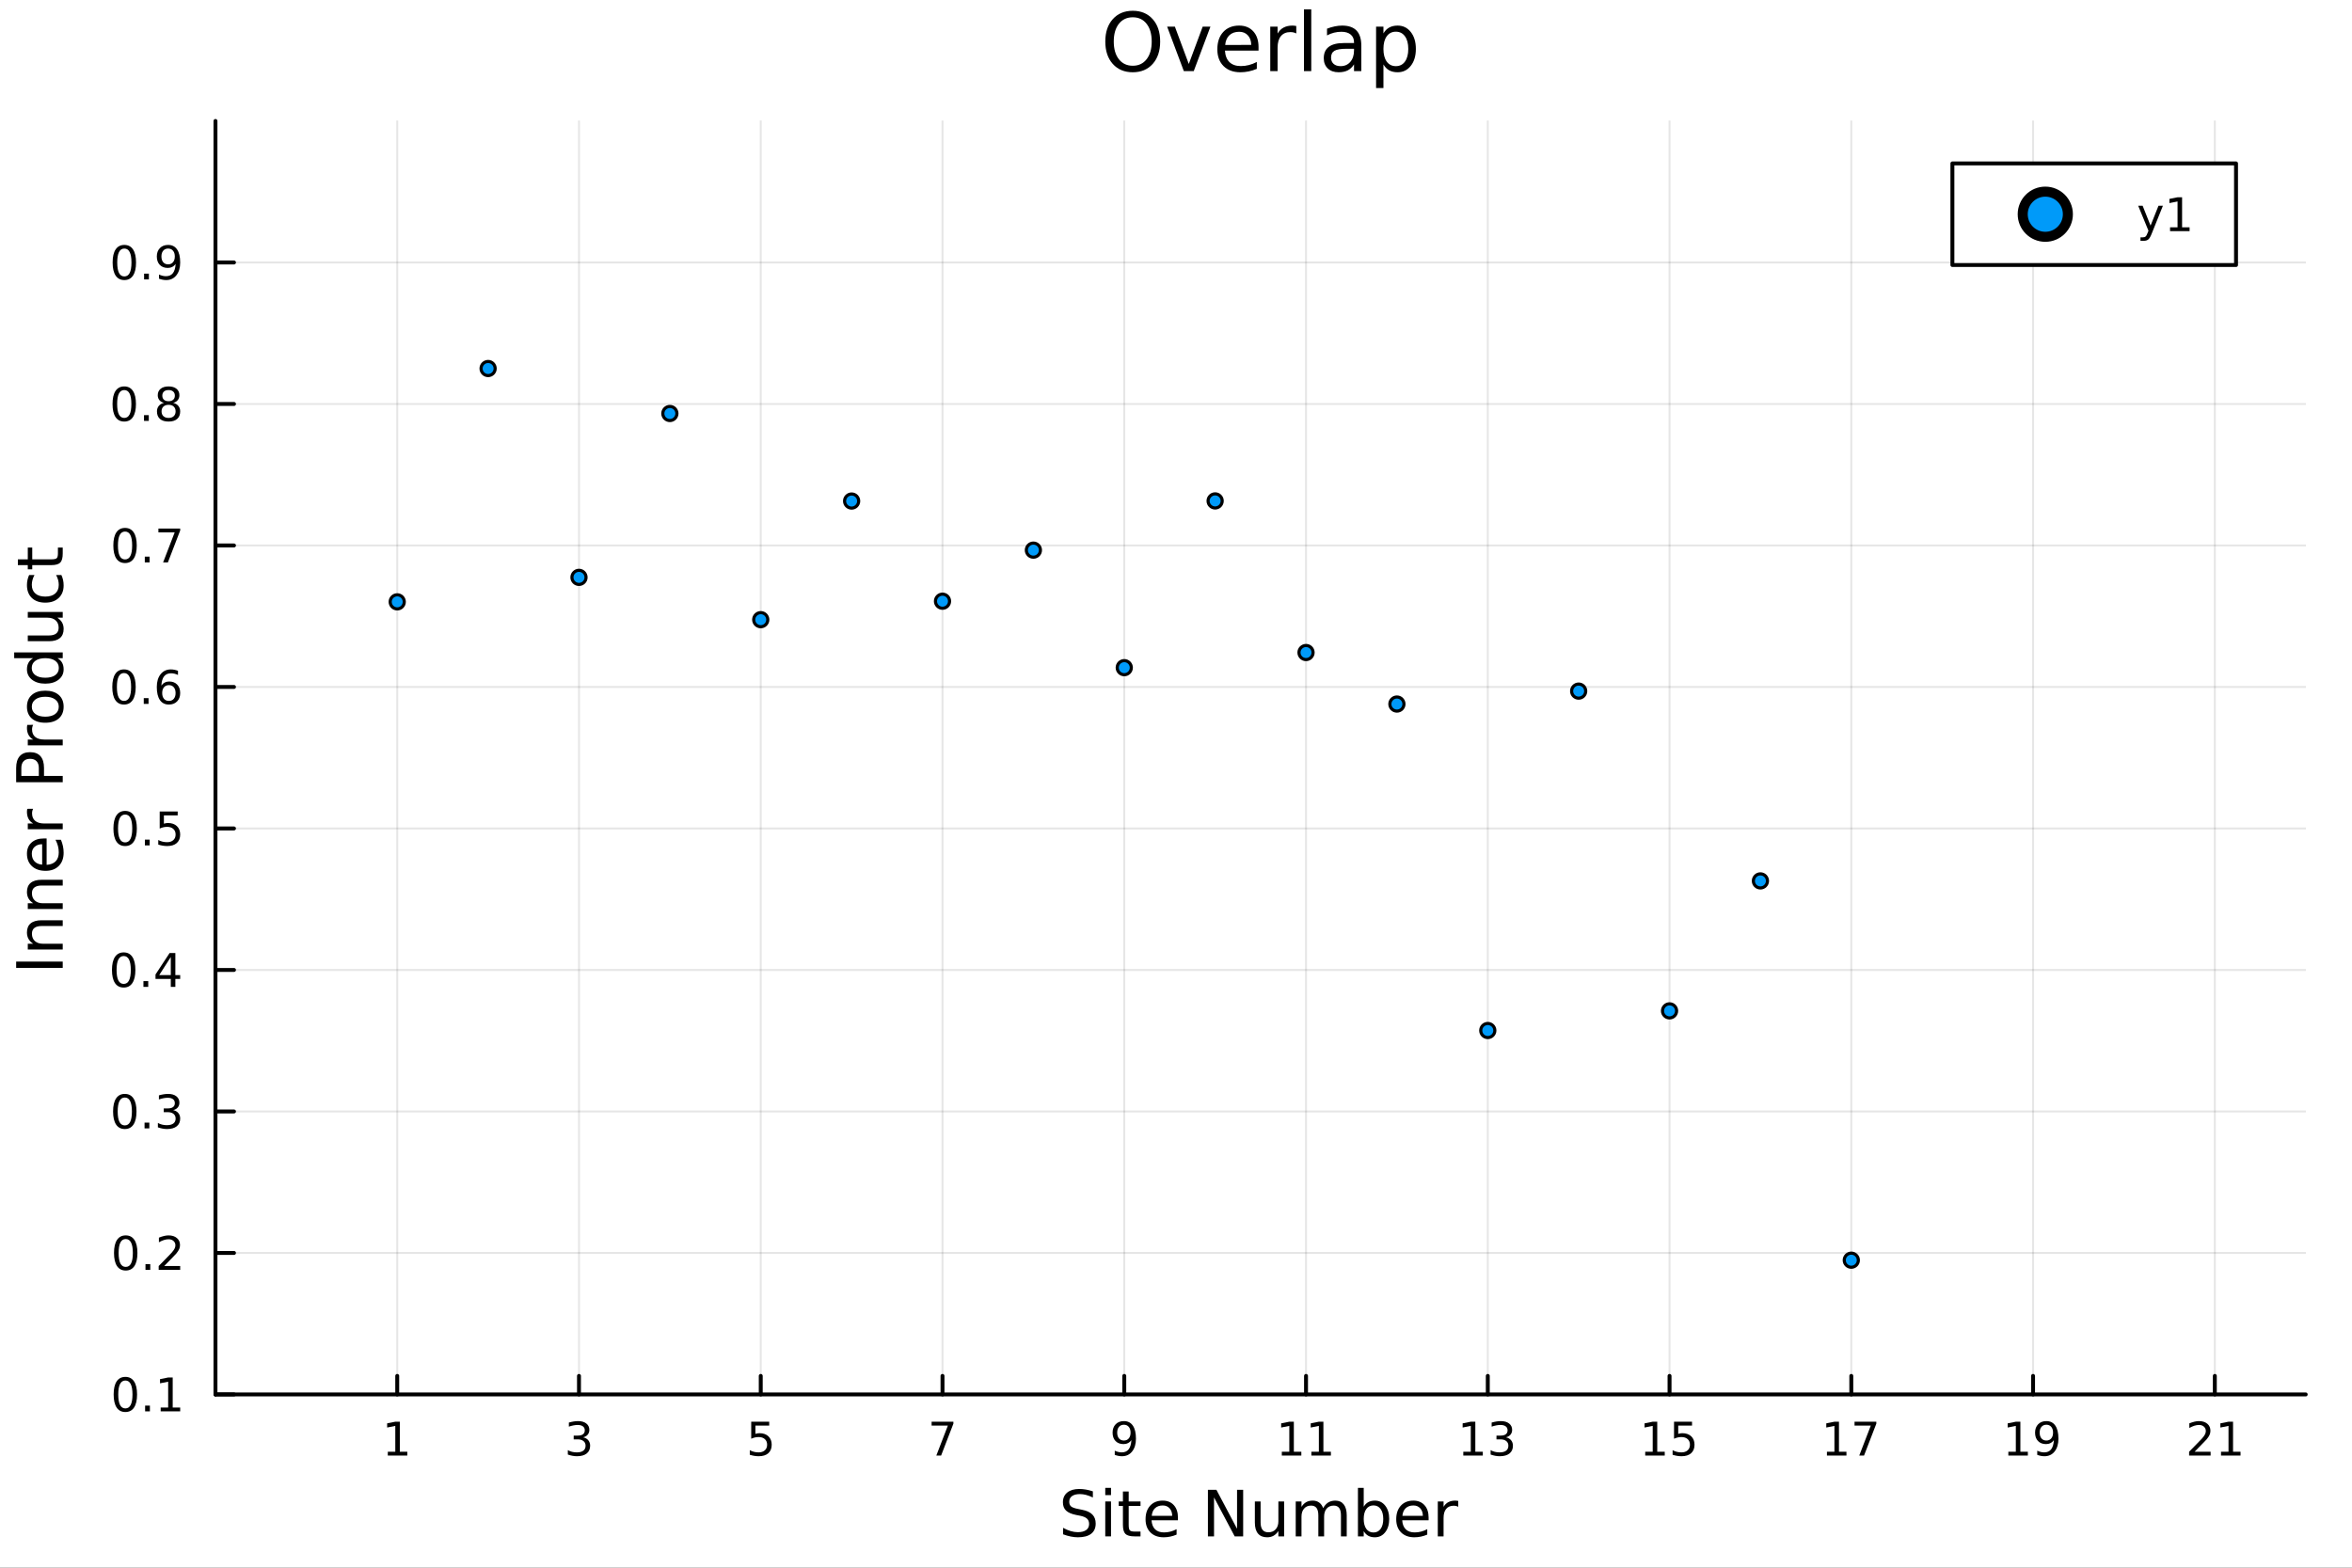 <?xml version="1.0" encoding="utf-8"?>
<svg xmlns="http://www.w3.org/2000/svg" xmlns:xlink="http://www.w3.org/1999/xlink" width="600" height="400" viewBox="0 0 2400 1600">
<rect x="0" y="0" width="2400" height="1600" fill="#333333" stroke="none"/>
<defs>
  <clipPath id="clip360">
    <rect x="0" y="0" width="2400" height="1600"/>
  </clipPath>
</defs>
<path clip-path="url(#clip360)" d="
M0 1600 L2400 1600 L2400 0 L0 0  Z
  " fill="#ffffff" fill-rule="evenodd" fill-opacity="1"/>
<defs>
  <clipPath id="clip361">
    <rect x="480" y="0" width="1681" height="1600"/>
  </clipPath>
</defs>
<path clip-path="url(#clip360)" d="
M219.866 1423.18 L2352.76 1423.18 L2352.76 123.472 L219.866 123.472  Z
  " fill="#ffffff" fill-rule="evenodd" fill-opacity="1"/>
<defs>
  <clipPath id="clip362">
    <rect x="219" y="123" width="2134" height="1301"/>
  </clipPath>
</defs>
<polyline clip-path="url(#clip362)" style="stroke:#000000; stroke-linecap:round; stroke-linejoin:round; stroke-width:2; stroke-opacity:0.1; fill:none" points="
  405.335,1423.18 405.335,123.472 
  "/>
<polyline clip-path="url(#clip362)" style="stroke:#000000; stroke-linecap:round; stroke-linejoin:round; stroke-width:2; stroke-opacity:0.1; fill:none" points="
  590.804,1423.18 590.804,123.472 
  "/>
<polyline clip-path="url(#clip362)" style="stroke:#000000; stroke-linecap:round; stroke-linejoin:round; stroke-width:2; stroke-opacity:0.1; fill:none" points="
  776.272,1423.18 776.272,123.472 
  "/>
<polyline clip-path="url(#clip362)" style="stroke:#000000; stroke-linecap:round; stroke-linejoin:round; stroke-width:2; stroke-opacity:0.1; fill:none" points="
  961.741,1423.18 961.741,123.472 
  "/>
<polyline clip-path="url(#clip362)" style="stroke:#000000; stroke-linecap:round; stroke-linejoin:round; stroke-width:2; stroke-opacity:0.1; fill:none" points="
  1147.21,1423.18 1147.21,123.472 
  "/>
<polyline clip-path="url(#clip362)" style="stroke:#000000; stroke-linecap:round; stroke-linejoin:round; stroke-width:2; stroke-opacity:0.1; fill:none" points="
  1332.68,1423.18 1332.68,123.472 
  "/>
<polyline clip-path="url(#clip362)" style="stroke:#000000; stroke-linecap:round; stroke-linejoin:round; stroke-width:2; stroke-opacity:0.1; fill:none" points="
  1518.15,1423.18 1518.15,123.472 
  "/>
<polyline clip-path="url(#clip362)" style="stroke:#000000; stroke-linecap:round; stroke-linejoin:round; stroke-width:2; stroke-opacity:0.1; fill:none" points="
  1703.62,1423.18 1703.62,123.472 
  "/>
<polyline clip-path="url(#clip362)" style="stroke:#000000; stroke-linecap:round; stroke-linejoin:round; stroke-width:2; stroke-opacity:0.1; fill:none" points="
  1889.08,1423.18 1889.08,123.472 
  "/>
<polyline clip-path="url(#clip362)" style="stroke:#000000; stroke-linecap:round; stroke-linejoin:round; stroke-width:2; stroke-opacity:0.1; fill:none" points="
  2074.55,1423.18 2074.55,123.472 
  "/>
<polyline clip-path="url(#clip362)" style="stroke:#000000; stroke-linecap:round; stroke-linejoin:round; stroke-width:2; stroke-opacity:0.1; fill:none" points="
  2260.02,1423.18 2260.02,123.472 
  "/>
<polyline clip-path="url(#clip360)" style="stroke:#000000; stroke-linecap:round; stroke-linejoin:round; stroke-width:4; stroke-opacity:1; fill:none" points="
  219.866,1423.18 2352.76,1423.18 
  "/>
<polyline clip-path="url(#clip360)" style="stroke:#000000; stroke-linecap:round; stroke-linejoin:round; stroke-width:4; stroke-opacity:1; fill:none" points="
  405.335,1423.18 405.335,1404.28 
  "/>
<polyline clip-path="url(#clip360)" style="stroke:#000000; stroke-linecap:round; stroke-linejoin:round; stroke-width:4; stroke-opacity:1; fill:none" points="
  590.804,1423.18 590.804,1404.28 
  "/>
<polyline clip-path="url(#clip360)" style="stroke:#000000; stroke-linecap:round; stroke-linejoin:round; stroke-width:4; stroke-opacity:1; fill:none" points="
  776.272,1423.18 776.272,1404.28 
  "/>
<polyline clip-path="url(#clip360)" style="stroke:#000000; stroke-linecap:round; stroke-linejoin:round; stroke-width:4; stroke-opacity:1; fill:none" points="
  961.741,1423.18 961.741,1404.28 
  "/>
<polyline clip-path="url(#clip360)" style="stroke:#000000; stroke-linecap:round; stroke-linejoin:round; stroke-width:4; stroke-opacity:1; fill:none" points="
  1147.21,1423.18 1147.21,1404.28 
  "/>
<polyline clip-path="url(#clip360)" style="stroke:#000000; stroke-linecap:round; stroke-linejoin:round; stroke-width:4; stroke-opacity:1; fill:none" points="
  1332.68,1423.18 1332.68,1404.28 
  "/>
<polyline clip-path="url(#clip360)" style="stroke:#000000; stroke-linecap:round; stroke-linejoin:round; stroke-width:4; stroke-opacity:1; fill:none" points="
  1518.15,1423.18 1518.15,1404.28 
  "/>
<polyline clip-path="url(#clip360)" style="stroke:#000000; stroke-linecap:round; stroke-linejoin:round; stroke-width:4; stroke-opacity:1; fill:none" points="
  1703.62,1423.18 1703.62,1404.28 
  "/>
<polyline clip-path="url(#clip360)" style="stroke:#000000; stroke-linecap:round; stroke-linejoin:round; stroke-width:4; stroke-opacity:1; fill:none" points="
  1889.08,1423.18 1889.08,1404.28 
  "/>
<polyline clip-path="url(#clip360)" style="stroke:#000000; stroke-linecap:round; stroke-linejoin:round; stroke-width:4; stroke-opacity:1; fill:none" points="
  2074.55,1423.18 2074.55,1404.28 
  "/>
<polyline clip-path="url(#clip360)" style="stroke:#000000; stroke-linecap:round; stroke-linejoin:round; stroke-width:4; stroke-opacity:1; fill:none" points="
  2260.02,1423.18 2260.02,1404.28 
  "/>
<path clip-path="url(#clip360)" d="M395.717 1481.64 L403.356 1481.64 L403.356 1455.28 L395.046 1456.95 L395.046 1452.69 L403.309 1451.02 L407.985 1451.02 L407.985 1481.64 L415.624 1481.64 L415.624 1485.58 L395.717 1485.58 L395.717 1481.64 Z" fill="#000000" fill-rule="evenodd" fill-opacity="1" /><path clip-path="url(#clip360)" d="M595.051 1466.95 Q598.408 1467.66 600.283 1469.93 Q602.181 1472.2 602.181 1475.53 Q602.181 1480.65 598.662 1483.45 Q595.144 1486.25 588.662 1486.25 Q586.486 1486.25 584.172 1485.81 Q581.88 1485.39 579.426 1484.54 L579.426 1480.02 Q581.371 1481.16 583.686 1481.74 Q586 1482.32 588.524 1482.32 Q592.922 1482.32 595.213 1480.58 Q597.528 1478.84 597.528 1475.53 Q597.528 1472.48 595.375 1470.77 Q593.246 1469.03 589.426 1469.03 L585.399 1469.03 L585.399 1465.19 L589.611 1465.19 Q593.061 1465.19 594.889 1463.82 Q596.718 1462.43 596.718 1459.84 Q596.718 1457.18 594.82 1455.77 Q592.945 1454.33 589.426 1454.33 Q587.505 1454.33 585.306 1454.75 Q583.107 1455.16 580.468 1456.04 L580.468 1451.88 Q583.13 1451.14 585.445 1450.77 Q587.783 1450.39 589.843 1450.39 Q595.167 1450.39 598.269 1452.83 Q601.371 1455.23 601.371 1459.35 Q601.371 1462.22 599.727 1464.21 Q598.084 1466.18 595.051 1466.95 Z" fill="#000000" fill-rule="evenodd" fill-opacity="1" /><path clip-path="url(#clip360)" d="M766.55 1451.02 L784.906 1451.02 L784.906 1454.96 L770.832 1454.96 L770.832 1463.43 Q771.851 1463.08 772.869 1462.92 Q773.888 1462.73 774.907 1462.73 Q780.694 1462.73 784.073 1465.9 Q787.453 1469.08 787.453 1474.49 Q787.453 1480.07 783.981 1483.17 Q780.508 1486.25 774.189 1486.25 Q772.013 1486.25 769.745 1485.88 Q767.499 1485.51 765.092 1484.77 L765.092 1480.07 Q767.175 1481.2 769.397 1481.76 Q771.62 1482.32 774.096 1482.32 Q778.101 1482.32 780.439 1480.21 Q782.777 1478.1 782.777 1474.49 Q782.777 1470.88 780.439 1468.77 Q778.101 1466.67 774.096 1466.67 Q772.221 1466.67 770.346 1467.08 Q768.495 1467.5 766.55 1468.38 L766.55 1451.02 Z" fill="#000000" fill-rule="evenodd" fill-opacity="1" /><path clip-path="url(#clip360)" d="M950.63 1451.02 L972.852 1451.02 L972.852 1453.01 L960.306 1485.58 L955.422 1485.58 L967.227 1454.96 L950.63 1454.96 L950.63 1451.02 Z" fill="#000000" fill-rule="evenodd" fill-opacity="1" /><path clip-path="url(#clip360)" d="M1137.51 1484.86 L1137.51 1480.6 Q1139.27 1481.44 1141.08 1481.88 Q1142.88 1482.32 1144.62 1482.32 Q1149.25 1482.32 1151.68 1479.21 Q1154.13 1476.09 1154.48 1469.75 Q1153.14 1471.74 1151.08 1472.8 Q1149.02 1473.87 1146.52 1473.87 Q1141.33 1473.87 1138.3 1470.74 Q1135.29 1467.59 1135.29 1462.15 Q1135.29 1456.83 1138.44 1453.61 Q1141.58 1450.39 1146.82 1450.39 Q1152.81 1450.39 1155.96 1455 Q1159.13 1459.58 1159.13 1468.33 Q1159.13 1476.51 1155.24 1481.39 Q1151.38 1486.25 1144.83 1486.25 Q1143.07 1486.25 1141.26 1485.9 Q1139.45 1485.56 1137.51 1484.86 M1146.82 1470.21 Q1149.96 1470.21 1151.79 1468.06 Q1153.64 1465.9 1153.64 1462.15 Q1153.64 1458.43 1151.79 1456.27 Q1149.96 1454.1 1146.82 1454.1 Q1143.67 1454.1 1141.82 1456.27 Q1139.99 1458.43 1139.99 1462.15 Q1139.99 1465.9 1141.82 1468.06 Q1143.67 1470.21 1146.82 1470.21 Z" fill="#000000" fill-rule="evenodd" fill-opacity="1" /><path clip-path="url(#clip360)" d="M1307.98 1481.64 L1315.62 1481.64 L1315.62 1455.28 L1307.31 1456.95 L1307.31 1452.69 L1315.57 1451.02 L1320.25 1451.02 L1320.25 1481.64 L1327.89 1481.64 L1327.89 1485.58 L1307.98 1485.58 L1307.98 1481.64 Z" fill="#000000" fill-rule="evenodd" fill-opacity="1" /><path clip-path="url(#clip360)" d="M1338.14 1481.64 L1345.78 1481.64 L1345.78 1455.28 L1337.47 1456.95 L1337.47 1452.69 L1345.73 1451.02 L1350.41 1451.02 L1350.41 1481.64 L1358.05 1481.64 L1358.05 1485.58 L1338.14 1485.58 L1338.14 1481.64 Z" fill="#000000" fill-rule="evenodd" fill-opacity="1" /><path clip-path="url(#clip360)" d="M1493.16 1481.64 L1500.8 1481.64 L1500.8 1455.28 L1492.49 1456.95 L1492.49 1452.69 L1500.75 1451.02 L1505.43 1451.02 L1505.43 1481.64 L1513.07 1481.64 L1513.07 1485.58 L1493.16 1485.58 L1493.16 1481.64 Z" fill="#000000" fill-rule="evenodd" fill-opacity="1" /><path clip-path="url(#clip360)" d="M1536.68 1466.95 Q1540.03 1467.66 1541.91 1469.93 Q1543.81 1472.2 1543.81 1475.53 Q1543.81 1480.65 1540.29 1483.45 Q1536.77 1486.25 1530.29 1486.25 Q1528.11 1486.25 1525.8 1485.81 Q1523.51 1485.39 1521.05 1484.54 L1521.05 1480.02 Q1523 1481.16 1525.31 1481.74 Q1527.63 1482.32 1530.15 1482.32 Q1534.55 1482.32 1536.84 1480.58 Q1539.15 1478.84 1539.15 1475.53 Q1539.15 1472.48 1537 1470.77 Q1534.87 1469.03 1531.05 1469.03 L1527.02 1469.03 L1527.02 1465.19 L1531.24 1465.19 Q1534.69 1465.19 1536.51 1463.82 Q1538.34 1462.43 1538.34 1459.84 Q1538.34 1457.18 1536.45 1455.77 Q1534.57 1454.33 1531.05 1454.33 Q1529.13 1454.33 1526.93 1454.75 Q1524.73 1455.16 1522.09 1456.04 L1522.09 1451.88 Q1524.76 1451.14 1527.07 1450.77 Q1529.41 1450.39 1531.47 1450.39 Q1536.79 1450.39 1539.89 1452.83 Q1543 1455.23 1543 1459.35 Q1543 1462.22 1541.35 1464.21 Q1539.71 1466.18 1536.68 1466.95 Z" fill="#000000" fill-rule="evenodd" fill-opacity="1" /><path clip-path="url(#clip360)" d="M1678.8 1481.64 L1686.44 1481.64 L1686.44 1455.28 L1678.13 1456.95 L1678.13 1452.69 L1686.39 1451.02 L1691.07 1451.02 L1691.07 1481.64 L1698.71 1481.64 L1698.71 1485.58 L1678.8 1485.58 L1678.8 1481.64 Z" fill="#000000" fill-rule="evenodd" fill-opacity="1" /><path clip-path="url(#clip360)" d="M1708.2 1451.02 L1726.56 1451.02 L1726.56 1454.96 L1712.48 1454.96 L1712.48 1463.43 Q1713.5 1463.08 1714.52 1462.92 Q1715.54 1462.73 1716.56 1462.73 Q1722.34 1462.73 1725.72 1465.9 Q1729.1 1469.08 1729.1 1474.49 Q1729.1 1480.07 1725.63 1483.17 Q1722.16 1486.25 1715.84 1486.25 Q1713.66 1486.25 1711.39 1485.88 Q1709.15 1485.51 1706.74 1484.77 L1706.74 1480.07 Q1708.82 1481.2 1711.05 1481.76 Q1713.27 1482.32 1715.75 1482.32 Q1719.75 1482.32 1722.09 1480.21 Q1724.43 1478.1 1724.43 1474.49 Q1724.43 1470.88 1722.09 1468.77 Q1719.75 1466.67 1715.75 1466.67 Q1713.87 1466.67 1712 1467.08 Q1710.14 1467.5 1708.2 1468.38 L1708.2 1451.02 Z" fill="#000000" fill-rule="evenodd" fill-opacity="1" /><path clip-path="url(#clip360)" d="M1864.22 1481.64 L1871.86 1481.64 L1871.86 1455.28 L1863.55 1456.95 L1863.55 1452.69 L1871.82 1451.02 L1876.49 1451.02 L1876.49 1481.64 L1884.13 1481.64 L1884.13 1485.58 L1864.22 1485.58 L1864.22 1481.64 Z" fill="#000000" fill-rule="evenodd" fill-opacity="1" /><path clip-path="url(#clip360)" d="M1892.39 1451.02 L1914.62 1451.02 L1914.62 1453.01 L1902.07 1485.58 L1897.19 1485.58 L1908.99 1454.96 L1892.39 1454.96 L1892.39 1451.02 Z" fill="#000000" fill-rule="evenodd" fill-opacity="1" /><path clip-path="url(#clip360)" d="M2049.33 1481.64 L2056.97 1481.64 L2056.97 1455.28 L2048.66 1456.95 L2048.66 1452.69 L2056.93 1451.02 L2061.6 1451.02 L2061.6 1481.64 L2069.24 1481.64 L2069.24 1485.58 L2049.33 1485.58 L2049.33 1481.64 Z" fill="#000000" fill-rule="evenodd" fill-opacity="1" /><path clip-path="url(#clip360)" d="M2078.82 1484.86 L2078.82 1480.6 Q2080.58 1481.44 2082.39 1481.88 Q2084.19 1482.32 2085.93 1482.32 Q2090.56 1482.32 2092.99 1479.21 Q2095.44 1476.09 2095.79 1469.75 Q2094.45 1471.74 2092.39 1472.8 Q2090.33 1473.87 2087.83 1473.87 Q2082.64 1473.87 2079.61 1470.74 Q2076.6 1467.59 2076.6 1462.15 Q2076.6 1456.83 2079.75 1453.61 Q2082.9 1450.39 2088.13 1450.39 Q2094.12 1450.39 2097.27 1455 Q2100.44 1459.58 2100.44 1468.33 Q2100.44 1476.51 2096.56 1481.39 Q2092.69 1486.25 2086.14 1486.25 Q2084.38 1486.25 2082.57 1485.9 Q2080.77 1485.56 2078.82 1484.86 M2088.13 1470.21 Q2091.28 1470.21 2093.11 1468.06 Q2094.96 1465.9 2094.96 1462.15 Q2094.96 1458.43 2093.11 1456.27 Q2091.28 1454.1 2088.13 1454.1 Q2084.98 1454.1 2083.13 1456.27 Q2081.3 1458.43 2081.3 1462.15 Q2081.3 1465.9 2083.13 1468.06 Q2084.98 1470.21 2088.13 1470.21 Z" fill="#000000" fill-rule="evenodd" fill-opacity="1" /><path clip-path="url(#clip360)" d="M2239.41 1481.64 L2255.73 1481.64 L2255.73 1485.58 L2233.78 1485.58 L2233.78 1481.64 Q2236.45 1478.89 2241.03 1474.26 Q2245.64 1469.61 2246.82 1468.27 Q2249.06 1465.74 2249.94 1464.01 Q2250.84 1462.25 2250.84 1460.56 Q2250.84 1457.8 2248.9 1456.07 Q2246.98 1454.33 2243.88 1454.33 Q2241.68 1454.33 2239.22 1455.09 Q2236.79 1455.86 2234.01 1457.41 L2234.01 1452.69 Q2236.84 1451.55 2239.29 1450.97 Q2241.75 1450.39 2243.78 1450.39 Q2249.15 1450.39 2252.35 1453.08 Q2255.54 1455.77 2255.54 1460.26 Q2255.54 1462.39 2254.73 1464.31 Q2253.95 1466.2 2251.84 1468.8 Q2251.26 1469.47 2248.16 1472.69 Q2245.06 1475.88 2239.41 1481.64 Z" fill="#000000" fill-rule="evenodd" fill-opacity="1" /><path clip-path="url(#clip360)" d="M2266.35 1481.64 L2273.99 1481.64 L2273.99 1455.28 L2265.68 1456.95 L2265.68 1452.69 L2273.95 1451.02 L2278.62 1451.02 L2278.62 1481.64 L2286.26 1481.64 L2286.26 1485.58 L2266.35 1485.58 L2266.35 1481.64 Z" fill="#000000" fill-rule="evenodd" fill-opacity="1" /><path clip-path="url(#clip360)" d="M1115.18 1522.08 L1115.18 1528.35 Q1111.52 1526.6 1108.28 1525.74 Q1105.03 1524.88 1102.01 1524.88 Q1096.76 1524.88 1093.89 1526.92 Q1091.06 1528.96 1091.06 1532.71 Q1091.06 1535.87 1092.94 1537.49 Q1094.85 1539.08 1100.13 1540.07 L1104.01 1540.86 Q1111.21 1542.23 1114.61 1545.7 Q1118.05 1549.14 1118.05 1554.93 Q1118.05 1561.84 1113.4 1565.4 Q1108.79 1568.97 1099.84 1568.97 Q1096.47 1568.97 1092.65 1568.2 Q1088.86 1567.44 1084.79 1565.94 L1084.79 1559.32 Q1088.7 1561.52 1092.46 1562.63 Q1096.22 1563.75 1099.84 1563.75 Q1105.35 1563.75 1108.34 1561.58 Q1111.33 1559.42 1111.33 1555.41 Q1111.33 1551.91 1109.17 1549.93 Q1107.04 1547.96 1102.14 1546.97 L1098.22 1546.21 Q1091.03 1544.78 1087.81 1541.72 Q1084.6 1538.67 1084.6 1533.22 Q1084.6 1526.92 1089.02 1523.29 Q1093.48 1519.66 1101.28 1519.66 Q1104.62 1519.66 1108.09 1520.27 Q1111.56 1520.87 1115.18 1522.08 Z" fill="#000000" fill-rule="evenodd" fill-opacity="1" /><path clip-path="url(#clip360)" d="M1127.82 1532.4 L1133.68 1532.4 L1133.68 1568.04 L1127.82 1568.04 L1127.82 1532.4 M1127.82 1518.52 L1133.68 1518.52 L1133.68 1525.93 L1127.82 1525.93 L1127.82 1518.52 Z" fill="#000000" fill-rule="evenodd" fill-opacity="1" /><path clip-path="url(#clip360)" d="M1151.72 1522.27 L1151.72 1532.4 L1163.79 1532.4 L1163.79 1536.95 L1151.72 1536.95 L1151.72 1556.3 Q1151.72 1560.66 1152.9 1561.9 Q1154.11 1563.14 1157.77 1563.14 L1163.79 1563.14 L1163.79 1568.04 L1157.77 1568.04 Q1150.99 1568.04 1148.41 1565.53 Q1145.84 1562.98 1145.84 1556.3 L1145.84 1536.95 L1141.54 1536.95 L1141.54 1532.4 L1145.84 1532.4 L1145.84 1522.27 L1151.72 1522.27 Z" fill="#000000" fill-rule="evenodd" fill-opacity="1" /><path clip-path="url(#clip360)" d="M1201.98 1548.76 L1201.98 1551.62 L1175.05 1551.62 Q1175.44 1557.67 1178.68 1560.85 Q1181.96 1564 1187.79 1564 Q1191.16 1564 1194.31 1563.17 Q1197.49 1562.35 1200.61 1560.69 L1200.61 1566.23 Q1197.46 1567.57 1194.15 1568.27 Q1190.84 1568.97 1187.44 1568.97 Q1178.91 1568.97 1173.91 1564 Q1168.94 1559.04 1168.94 1550.57 Q1168.94 1541.82 1173.65 1536.69 Q1178.4 1531.54 1186.42 1531.54 Q1193.61 1531.54 1197.78 1536.18 Q1201.98 1540.8 1201.98 1548.76 M1196.12 1547.04 Q1196.06 1542.23 1193.42 1539.37 Q1190.81 1536.5 1186.48 1536.5 Q1181.58 1536.5 1178.62 1539.27 Q1175.69 1542.04 1175.25 1547.07 L1196.12 1547.04 Z" fill="#000000" fill-rule="evenodd" fill-opacity="1" /><path clip-path="url(#clip360)" d="M1232.57 1520.52 L1241.23 1520.52 L1262.3 1560.28 L1262.3 1520.52 L1268.53 1520.52 L1268.53 1568.04 L1259.88 1568.04 L1238.81 1528.29 L1238.81 1568.04 L1232.57 1568.04 L1232.57 1520.52 Z" fill="#000000" fill-rule="evenodd" fill-opacity="1" /><path clip-path="url(#clip360)" d="M1280.47 1553.98 L1280.47 1532.4 L1286.33 1532.4 L1286.33 1553.75 Q1286.33 1558.81 1288.3 1561.36 Q1290.27 1563.87 1294.22 1563.87 Q1298.96 1563.87 1301.7 1560.85 Q1304.47 1557.83 1304.47 1552.61 L1304.47 1532.4 L1310.33 1532.4 L1310.33 1568.04 L1304.47 1568.04 L1304.47 1562.57 Q1302.34 1565.82 1299.5 1567.41 Q1296.7 1568.97 1292.98 1568.97 Q1286.84 1568.97 1283.65 1565.15 Q1280.47 1561.33 1280.47 1553.98 M1295.21 1531.54 L1295.21 1531.54 Z" fill="#000000" fill-rule="evenodd" fill-opacity="1" /><path clip-path="url(#clip360)" d="M1350.14 1539.24 Q1352.34 1535.29 1355.39 1533.41 Q1358.45 1531.54 1362.59 1531.54 Q1368.16 1531.54 1371.18 1535.45 Q1374.21 1539.33 1374.21 1546.53 L1374.21 1568.04 L1368.32 1568.04 L1368.32 1546.72 Q1368.32 1541.59 1366.5 1539.11 Q1364.69 1536.63 1360.96 1536.63 Q1356.41 1536.63 1353.77 1539.65 Q1351.13 1542.68 1351.13 1547.9 L1351.13 1568.04 L1345.24 1568.04 L1345.24 1546.72 Q1345.24 1541.56 1343.43 1539.11 Q1341.61 1536.63 1337.83 1536.63 Q1333.34 1536.63 1330.7 1539.68 Q1328.05 1542.71 1328.05 1547.9 L1328.05 1568.04 L1322.17 1568.04 L1322.17 1532.4 L1328.05 1532.4 L1328.05 1537.93 Q1330.06 1534.66 1332.86 1533.1 Q1335.66 1531.54 1339.51 1531.54 Q1343.4 1531.54 1346.1 1533.51 Q1348.84 1535.48 1350.14 1539.24 Z" fill="#000000" fill-rule="evenodd" fill-opacity="1" /><path clip-path="url(#clip360)" d="M1411.48 1550.25 Q1411.48 1543.79 1408.8 1540.13 Q1406.16 1536.44 1401.51 1536.44 Q1396.87 1536.44 1394.19 1540.13 Q1391.55 1543.79 1391.55 1550.25 Q1391.55 1556.71 1394.19 1560.4 Q1396.87 1564.07 1401.51 1564.07 Q1406.16 1564.07 1408.8 1560.4 Q1411.48 1556.71 1411.48 1550.25 M1391.55 1537.81 Q1393.4 1534.62 1396.2 1533.1 Q1399.03 1531.54 1402.95 1531.54 Q1409.44 1531.54 1413.48 1536.69 Q1417.56 1541.85 1417.56 1550.25 Q1417.56 1558.65 1413.48 1563.81 Q1409.44 1568.97 1402.95 1568.97 Q1399.03 1568.97 1396.2 1567.44 Q1393.4 1565.88 1391.55 1562.7 L1391.55 1568.04 L1385.66 1568.04 L1385.66 1518.52 L1391.55 1518.52 L1391.55 1537.81 Z" fill="#000000" fill-rule="evenodd" fill-opacity="1" /><path clip-path="url(#clip360)" d="M1457.76 1548.76 L1457.76 1551.62 L1430.83 1551.62 Q1431.21 1557.67 1434.46 1560.85 Q1437.74 1564 1443.56 1564 Q1446.93 1564 1450.08 1563.17 Q1453.27 1562.35 1456.39 1560.69 L1456.39 1566.23 Q1453.24 1567.57 1449.93 1568.27 Q1446.62 1568.97 1443.21 1568.97 Q1434.68 1568.97 1429.68 1564 Q1424.72 1559.04 1424.72 1550.57 Q1424.72 1541.82 1429.43 1536.69 Q1434.17 1531.54 1442.19 1531.54 Q1449.38 1531.54 1453.55 1536.18 Q1457.76 1540.8 1457.76 1548.76 M1451.9 1547.04 Q1451.84 1542.23 1449.19 1539.37 Q1446.58 1536.5 1442.25 1536.5 Q1437.35 1536.5 1434.39 1539.27 Q1431.47 1542.04 1431.02 1547.07 L1451.9 1547.04 Z" fill="#000000" fill-rule="evenodd" fill-opacity="1" /><path clip-path="url(#clip360)" d="M1488.02 1537.87 Q1487.04 1537.3 1485.86 1537.04 Q1484.71 1536.76 1483.31 1536.76 Q1478.35 1536.76 1475.67 1540 Q1473.03 1543.22 1473.03 1549.27 L1473.03 1568.04 L1467.14 1568.04 L1467.14 1532.4 L1473.03 1532.4 L1473.03 1537.93 Q1474.88 1534.69 1477.84 1533.13 Q1480.8 1531.54 1485.03 1531.54 Q1485.64 1531.54 1486.37 1531.63 Q1487.1 1531.7 1487.99 1531.85 L1488.02 1537.87 Z" fill="#000000" fill-rule="evenodd" fill-opacity="1" /><polyline clip-path="url(#clip362)" style="stroke:#000000; stroke-linecap:round; stroke-linejoin:round; stroke-width:2; stroke-opacity:0.1; fill:none" points="
  219.866,1423.18 2352.76,1423.18 
  "/>
<polyline clip-path="url(#clip362)" style="stroke:#000000; stroke-linecap:round; stroke-linejoin:round; stroke-width:2; stroke-opacity:0.1; fill:none" points="
  219.866,1278.77 2352.76,1278.77 
  "/>
<polyline clip-path="url(#clip362)" style="stroke:#000000; stroke-linecap:round; stroke-linejoin:round; stroke-width:2; stroke-opacity:0.1; fill:none" points="
  219.866,1134.36 2352.76,1134.36 
  "/>
<polyline clip-path="url(#clip362)" style="stroke:#000000; stroke-linecap:round; stroke-linejoin:round; stroke-width:2; stroke-opacity:0.1; fill:none" points="
  219.866,989.944 2352.76,989.944 
  "/>
<polyline clip-path="url(#clip362)" style="stroke:#000000; stroke-linecap:round; stroke-linejoin:round; stroke-width:2; stroke-opacity:0.1; fill:none" points="
  219.866,845.532 2352.76,845.532 
  "/>
<polyline clip-path="url(#clip362)" style="stroke:#000000; stroke-linecap:round; stroke-linejoin:round; stroke-width:2; stroke-opacity:0.1; fill:none" points="
  219.866,701.12 2352.76,701.12 
  "/>
<polyline clip-path="url(#clip362)" style="stroke:#000000; stroke-linecap:round; stroke-linejoin:round; stroke-width:2; stroke-opacity:0.1; fill:none" points="
  219.866,556.708 2352.76,556.708 
  "/>
<polyline clip-path="url(#clip362)" style="stroke:#000000; stroke-linecap:round; stroke-linejoin:round; stroke-width:2; stroke-opacity:0.1; fill:none" points="
  219.866,412.296 2352.76,412.296 
  "/>
<polyline clip-path="url(#clip362)" style="stroke:#000000; stroke-linecap:round; stroke-linejoin:round; stroke-width:2; stroke-opacity:0.1; fill:none" points="
  219.866,267.884 2352.76,267.884 
  "/>
<polyline clip-path="url(#clip360)" style="stroke:#000000; stroke-linecap:round; stroke-linejoin:round; stroke-width:4; stroke-opacity:1; fill:none" points="
  219.866,1423.18 219.866,123.472 
  "/>
<polyline clip-path="url(#clip360)" style="stroke:#000000; stroke-linecap:round; stroke-linejoin:round; stroke-width:4; stroke-opacity:1; fill:none" points="
  219.866,1423.18 238.764,1423.18 
  "/>
<polyline clip-path="url(#clip360)" style="stroke:#000000; stroke-linecap:round; stroke-linejoin:round; stroke-width:4; stroke-opacity:1; fill:none" points="
  219.866,1278.77 238.764,1278.77 
  "/>
<polyline clip-path="url(#clip360)" style="stroke:#000000; stroke-linecap:round; stroke-linejoin:round; stroke-width:4; stroke-opacity:1; fill:none" points="
  219.866,1134.36 238.764,1134.36 
  "/>
<polyline clip-path="url(#clip360)" style="stroke:#000000; stroke-linecap:round; stroke-linejoin:round; stroke-width:4; stroke-opacity:1; fill:none" points="
  219.866,989.944 238.764,989.944 
  "/>
<polyline clip-path="url(#clip360)" style="stroke:#000000; stroke-linecap:round; stroke-linejoin:round; stroke-width:4; stroke-opacity:1; fill:none" points="
  219.866,845.532 238.764,845.532 
  "/>
<polyline clip-path="url(#clip360)" style="stroke:#000000; stroke-linecap:round; stroke-linejoin:round; stroke-width:4; stroke-opacity:1; fill:none" points="
  219.866,701.12 238.764,701.12 
  "/>
<polyline clip-path="url(#clip360)" style="stroke:#000000; stroke-linecap:round; stroke-linejoin:round; stroke-width:4; stroke-opacity:1; fill:none" points="
  219.866,556.708 238.764,556.708 
  "/>
<polyline clip-path="url(#clip360)" style="stroke:#000000; stroke-linecap:round; stroke-linejoin:round; stroke-width:4; stroke-opacity:1; fill:none" points="
  219.866,412.296 238.764,412.296 
  "/>
<polyline clip-path="url(#clip360)" style="stroke:#000000; stroke-linecap:round; stroke-linejoin:round; stroke-width:4; stroke-opacity:1; fill:none" points="
  219.866,267.884 238.764,267.884 
  "/>
<path clip-path="url(#clip360)" d="M127.917 1408.98 Q124.306 1408.98 122.478 1412.54 Q120.672 1416.08 120.672 1423.21 Q120.672 1430.32 122.478 1433.89 Q124.306 1437.43 127.917 1437.43 Q131.552 1437.43 133.357 1433.89 Q135.186 1430.32 135.186 1423.21 Q135.186 1416.08 133.357 1412.54 Q131.552 1408.98 127.917 1408.98 M127.917 1405.27 Q133.728 1405.27 136.783 1409.88 Q139.862 1414.46 139.862 1423.21 Q139.862 1431.94 136.783 1436.55 Q133.728 1441.13 127.917 1441.13 Q122.107 1441.13 119.029 1436.55 Q115.973 1431.94 115.973 1423.21 Q115.973 1414.46 119.029 1409.88 Q122.107 1405.27 127.917 1405.27 Z" fill="#000000" fill-rule="evenodd" fill-opacity="1" /><path clip-path="url(#clip360)" d="M148.079 1434.58 L152.964 1434.58 L152.964 1440.46 L148.079 1440.46 L148.079 1434.58 Z" fill="#000000" fill-rule="evenodd" fill-opacity="1" /><path clip-path="url(#clip360)" d="M163.959 1436.52 L171.598 1436.52 L171.598 1410.16 L163.288 1411.83 L163.288 1407.57 L171.552 1405.9 L176.227 1405.9 L176.227 1436.52 L183.866 1436.52 L183.866 1440.46 L163.959 1440.46 L163.959 1436.52 Z" fill="#000000" fill-rule="evenodd" fill-opacity="1" /><path clip-path="url(#clip360)" d="M128.288 1264.57 Q124.677 1264.57 122.848 1268.13 Q121.043 1271.67 121.043 1278.8 Q121.043 1285.91 122.848 1289.47 Q124.677 1293.02 128.288 1293.02 Q131.922 1293.02 133.728 1289.47 Q135.556 1285.91 135.556 1278.8 Q135.556 1271.67 133.728 1268.13 Q131.922 1264.57 128.288 1264.57 M128.288 1260.86 Q134.098 1260.86 137.154 1265.47 Q140.232 1270.05 140.232 1278.8 Q140.232 1287.53 137.154 1292.14 Q134.098 1296.72 128.288 1296.72 Q122.478 1296.72 119.399 1292.14 Q116.343 1287.53 116.343 1278.8 Q116.343 1270.05 119.399 1265.47 Q122.478 1260.86 128.288 1260.86 Z" fill="#000000" fill-rule="evenodd" fill-opacity="1" /><path clip-path="url(#clip360)" d="M148.45 1290.17 L153.334 1290.17 L153.334 1296.05 L148.45 1296.05 L148.45 1290.17 Z" fill="#000000" fill-rule="evenodd" fill-opacity="1" /><path clip-path="url(#clip360)" d="M167.547 1292.11 L183.866 1292.11 L183.866 1296.05 L161.922 1296.05 L161.922 1292.11 Q164.584 1289.36 169.167 1284.73 Q173.774 1280.08 174.954 1278.73 Q177.2 1276.21 178.079 1274.47 Q178.982 1272.71 178.982 1271.02 Q178.982 1268.27 177.038 1266.53 Q175.116 1264.8 172.014 1264.8 Q169.815 1264.8 167.362 1265.56 Q164.931 1266.33 162.153 1267.88 L162.153 1263.15 Q164.977 1262.02 167.431 1261.44 Q169.885 1260.86 171.922 1260.86 Q177.292 1260.86 180.487 1263.55 Q183.681 1266.23 183.681 1270.72 Q183.681 1272.85 182.871 1274.77 Q182.084 1276.67 179.977 1279.27 Q179.399 1279.94 176.297 1283.15 Q173.195 1286.35 167.547 1292.11 Z" fill="#000000" fill-rule="evenodd" fill-opacity="1" /><path clip-path="url(#clip360)" d="M127.339 1120.15 Q123.728 1120.15 121.899 1123.72 Q120.093 1127.26 120.093 1134.39 Q120.093 1141.5 121.899 1145.06 Q123.728 1148.6 127.339 1148.6 Q130.973 1148.6 132.779 1145.06 Q134.607 1141.5 134.607 1134.39 Q134.607 1127.26 132.779 1123.72 Q130.973 1120.15 127.339 1120.15 M127.339 1116.45 Q133.149 1116.45 136.204 1121.06 Q139.283 1125.64 139.283 1134.39 Q139.283 1143.12 136.204 1147.72 Q133.149 1152.31 127.339 1152.31 Q121.529 1152.31 118.45 1147.72 Q115.394 1143.12 115.394 1134.39 Q115.394 1125.64 118.45 1121.06 Q121.529 1116.45 127.339 1116.45 Z" fill="#000000" fill-rule="evenodd" fill-opacity="1" /><path clip-path="url(#clip360)" d="M147.501 1145.76 L152.385 1145.76 L152.385 1151.64 L147.501 1151.64 L147.501 1145.76 Z" fill="#000000" fill-rule="evenodd" fill-opacity="1" /><path clip-path="url(#clip360)" d="M176.737 1133 Q180.093 1133.72 181.968 1135.99 Q183.866 1138.26 183.866 1141.59 Q183.866 1146.71 180.348 1149.51 Q176.829 1152.31 170.348 1152.31 Q168.172 1152.31 165.857 1151.87 Q163.565 1151.45 161.112 1150.59 L161.112 1146.08 Q163.056 1147.21 165.371 1147.79 Q167.686 1148.37 170.209 1148.37 Q174.607 1148.37 176.899 1146.64 Q179.214 1144.9 179.214 1141.59 Q179.214 1138.53 177.061 1136.82 Q174.931 1135.09 171.112 1135.09 L167.084 1135.09 L167.084 1131.24 L171.297 1131.24 Q174.746 1131.24 176.575 1129.88 Q178.403 1128.49 178.403 1125.9 Q178.403 1123.23 176.505 1121.82 Q174.63 1120.39 171.112 1120.39 Q169.19 1120.39 166.991 1120.8 Q164.792 1121.22 162.153 1122.1 L162.153 1117.93 Q164.815 1117.19 167.13 1116.82 Q169.468 1116.45 171.528 1116.45 Q176.852 1116.45 179.954 1118.88 Q183.056 1121.29 183.056 1125.41 Q183.056 1128.28 181.413 1130.27 Q179.769 1132.24 176.737 1133 Z" fill="#000000" fill-rule="evenodd" fill-opacity="1" /><path clip-path="url(#clip360)" d="M126.205 975.743 Q122.593 975.743 120.765 979.307 Q118.959 982.849 118.959 989.979 Q118.959 997.085 120.765 1000.65 Q122.593 1004.19 126.205 1004.19 Q129.839 1004.19 131.644 1000.65 Q133.473 997.085 133.473 989.979 Q133.473 982.849 131.644 979.307 Q129.839 975.743 126.205 975.743 M126.205 972.039 Q132.015 972.039 135.07 976.645 Q138.149 981.229 138.149 989.979 Q138.149 998.705 135.07 1003.31 Q132.015 1007.9 126.205 1007.9 Q120.394 1007.9 117.316 1003.31 Q114.26 998.705 114.26 989.979 Q114.26 981.229 117.316 976.645 Q120.394 972.039 126.205 972.039 Z" fill="#000000" fill-rule="evenodd" fill-opacity="1" /><path clip-path="url(#clip360)" d="M146.366 1001.34 L151.251 1001.34 L151.251 1007.22 L146.366 1007.22 L146.366 1001.34 Z" fill="#000000" fill-rule="evenodd" fill-opacity="1" /><path clip-path="url(#clip360)" d="M174.283 976.738 L162.477 995.187 L174.283 995.187 L174.283 976.738 M173.056 972.664 L178.936 972.664 L178.936 995.187 L183.866 995.187 L183.866 999.076 L178.936 999.076 L178.936 1007.22 L174.283 1007.22 L174.283 999.076 L158.681 999.076 L158.681 994.562 L173.056 972.664 Z" fill="#000000" fill-rule="evenodd" fill-opacity="1" /><path clip-path="url(#clip360)" d="M127.686 831.331 Q124.075 831.331 122.246 834.895 Q120.441 838.437 120.441 845.567 Q120.441 852.673 122.246 856.238 Q124.075 859.78 127.686 859.78 Q131.32 859.78 133.126 856.238 Q134.954 852.673 134.954 845.567 Q134.954 838.437 133.126 834.895 Q131.32 831.331 127.686 831.331 M127.686 827.627 Q133.496 827.627 136.552 832.233 Q139.63 836.817 139.63 845.567 Q139.63 854.293 136.552 858.9 Q133.496 863.483 127.686 863.483 Q121.876 863.483 118.797 858.9 Q115.742 854.293 115.742 845.567 Q115.742 836.817 118.797 832.233 Q121.876 827.627 127.686 827.627 Z" fill="#000000" fill-rule="evenodd" fill-opacity="1" /><path clip-path="url(#clip360)" d="M147.848 856.932 L152.732 856.932 L152.732 862.812 L147.848 862.812 L147.848 856.932 Z" fill="#000000" fill-rule="evenodd" fill-opacity="1" /><path clip-path="url(#clip360)" d="M162.964 828.252 L181.32 828.252 L181.32 832.187 L167.246 832.187 L167.246 840.659 Q168.264 840.312 169.283 840.15 Q170.302 839.965 171.32 839.965 Q177.107 839.965 180.487 843.136 Q183.866 846.307 183.866 851.724 Q183.866 857.303 180.394 860.405 Q176.922 863.483 170.602 863.483 Q168.427 863.483 166.158 863.113 Q163.913 862.743 161.505 862.002 L161.505 857.303 Q163.589 858.437 165.811 858.993 Q168.033 859.548 170.51 859.548 Q174.514 859.548 176.852 857.442 Q179.19 855.335 179.19 851.724 Q179.19 848.113 176.852 846.007 Q174.514 843.9 170.51 843.9 Q168.635 843.9 166.76 844.317 Q164.908 844.733 162.964 845.613 L162.964 828.252 Z" fill="#000000" fill-rule="evenodd" fill-opacity="1" /><path clip-path="url(#clip360)" d="M126.529 686.919 Q122.918 686.919 121.089 690.483 Q119.283 694.025 119.283 701.155 Q119.283 708.261 121.089 711.826 Q122.918 715.368 126.529 715.368 Q130.163 715.368 131.968 711.826 Q133.797 708.261 133.797 701.155 Q133.797 694.025 131.968 690.483 Q130.163 686.919 126.529 686.919 M126.529 683.215 Q132.339 683.215 135.394 687.821 Q138.473 692.405 138.473 701.155 Q138.473 709.882 135.394 714.488 Q132.339 719.071 126.529 719.071 Q120.718 719.071 117.64 714.488 Q114.584 709.882 114.584 701.155 Q114.584 692.405 117.64 687.821 Q120.718 683.215 126.529 683.215 Z" fill="#000000" fill-rule="evenodd" fill-opacity="1" /><path clip-path="url(#clip360)" d="M146.691 712.52 L151.575 712.52 L151.575 718.4 L146.691 718.4 L146.691 712.52 Z" fill="#000000" fill-rule="evenodd" fill-opacity="1" /><path clip-path="url(#clip360)" d="M172.339 699.257 Q169.19 699.257 167.339 701.409 Q165.51 703.562 165.51 707.312 Q165.51 711.039 167.339 713.215 Q169.19 715.368 172.339 715.368 Q175.487 715.368 177.315 713.215 Q179.167 711.039 179.167 707.312 Q179.167 703.562 177.315 701.409 Q175.487 699.257 172.339 699.257 M181.621 684.604 L181.621 688.863 Q179.862 688.03 178.056 687.59 Q176.274 687.15 174.514 687.15 Q169.885 687.15 167.431 690.275 Q165.001 693.4 164.653 699.72 Q166.019 697.706 168.079 696.641 Q170.139 695.553 172.616 695.553 Q177.825 695.553 180.834 698.724 Q183.866 701.872 183.866 707.312 Q183.866 712.636 180.718 715.854 Q177.57 719.071 172.339 719.071 Q166.343 719.071 163.172 714.488 Q160.001 709.882 160.001 701.155 Q160.001 692.96 163.89 688.099 Q167.778 683.215 174.329 683.215 Q176.089 683.215 177.871 683.562 Q179.676 683.909 181.621 684.604 Z" fill="#000000" fill-rule="evenodd" fill-opacity="1" /><path clip-path="url(#clip360)" d="M127.593 542.507 Q123.982 542.507 122.154 546.072 Q120.348 549.613 120.348 556.743 Q120.348 563.849 122.154 567.414 Q123.982 570.956 127.593 570.956 Q131.228 570.956 133.033 567.414 Q134.862 563.849 134.862 556.743 Q134.862 549.613 133.033 546.072 Q131.228 542.507 127.593 542.507 M127.593 538.803 Q133.404 538.803 136.459 543.409 Q139.538 547.993 139.538 556.743 Q139.538 565.47 136.459 570.076 Q133.404 574.659 127.593 574.659 Q121.783 574.659 118.705 570.076 Q115.649 565.47 115.649 556.743 Q115.649 547.993 118.705 543.409 Q121.783 538.803 127.593 538.803 Z" fill="#000000" fill-rule="evenodd" fill-opacity="1" /><path clip-path="url(#clip360)" d="M147.755 568.108 L152.64 568.108 L152.64 573.988 L147.755 573.988 L147.755 568.108 Z" fill="#000000" fill-rule="evenodd" fill-opacity="1" /><path clip-path="url(#clip360)" d="M161.644 539.428 L183.866 539.428 L183.866 541.419 L171.32 573.988 L166.436 573.988 L178.241 543.363 L161.644 543.363 L161.644 539.428 Z" fill="#000000" fill-rule="evenodd" fill-opacity="1" /><path clip-path="url(#clip360)" d="M126.783 398.095 Q123.172 398.095 121.343 401.66 Q119.538 405.201 119.538 412.331 Q119.538 419.437 121.343 423.002 Q123.172 426.544 126.783 426.544 Q130.417 426.544 132.223 423.002 Q134.052 419.437 134.052 412.331 Q134.052 405.201 132.223 401.66 Q130.417 398.095 126.783 398.095 M126.783 394.391 Q132.593 394.391 135.649 398.998 Q138.728 403.581 138.728 412.331 Q138.728 421.058 135.649 425.664 Q132.593 430.247 126.783 430.247 Q120.973 430.247 117.894 425.664 Q114.839 421.058 114.839 412.331 Q114.839 403.581 117.894 398.998 Q120.973 394.391 126.783 394.391 Z" fill="#000000" fill-rule="evenodd" fill-opacity="1" /><path clip-path="url(#clip360)" d="M146.945 423.696 L151.829 423.696 L151.829 429.576 L146.945 429.576 L146.945 423.696 Z" fill="#000000" fill-rule="evenodd" fill-opacity="1" /><path clip-path="url(#clip360)" d="M172.014 413.164 Q168.681 413.164 166.76 414.947 Q164.862 416.729 164.862 419.854 Q164.862 422.979 166.76 424.761 Q168.681 426.544 172.014 426.544 Q175.348 426.544 177.269 424.761 Q179.19 422.956 179.19 419.854 Q179.19 416.729 177.269 414.947 Q175.371 413.164 172.014 413.164 M167.339 411.173 Q164.329 410.433 162.64 408.372 Q160.973 406.312 160.973 403.349 Q160.973 399.206 163.913 396.798 Q166.876 394.391 172.014 394.391 Q177.176 394.391 180.116 396.798 Q183.056 399.206 183.056 403.349 Q183.056 406.312 181.366 408.372 Q179.7 410.433 176.714 411.173 Q180.093 411.96 181.968 414.252 Q183.866 416.544 183.866 419.854 Q183.866 424.877 180.788 427.562 Q177.732 430.247 172.014 430.247 Q166.297 430.247 163.218 427.562 Q160.163 424.877 160.163 419.854 Q160.163 416.544 162.061 414.252 Q163.959 411.96 167.339 411.173 M165.626 403.789 Q165.626 406.474 167.292 407.979 Q168.982 409.484 172.014 409.484 Q175.024 409.484 176.714 407.979 Q178.426 406.474 178.426 403.789 Q178.426 401.104 176.714 399.599 Q175.024 398.095 172.014 398.095 Q168.982 398.095 167.292 399.599 Q165.626 401.104 165.626 403.789 Z" fill="#000000" fill-rule="evenodd" fill-opacity="1" /><path clip-path="url(#clip360)" d="M126.876 253.683 Q123.265 253.683 121.436 257.248 Q119.63 260.789 119.63 267.919 Q119.63 275.025 121.436 278.59 Q123.265 282.132 126.876 282.132 Q130.51 282.132 132.316 278.59 Q134.144 275.025 134.144 267.919 Q134.144 260.789 132.316 257.248 Q130.51 253.683 126.876 253.683 M126.876 249.979 Q132.686 249.979 135.742 254.586 Q138.82 259.169 138.82 267.919 Q138.82 276.646 135.742 281.252 Q132.686 285.835 126.876 285.835 Q121.066 285.835 117.987 281.252 Q114.931 276.646 114.931 267.919 Q114.931 259.169 117.987 254.586 Q121.066 249.979 126.876 249.979 Z" fill="#000000" fill-rule="evenodd" fill-opacity="1" /><path clip-path="url(#clip360)" d="M147.038 279.284 L151.922 279.284 L151.922 285.164 L147.038 285.164 L147.038 279.284 Z" fill="#000000" fill-rule="evenodd" fill-opacity="1" /><path clip-path="url(#clip360)" d="M162.246 284.447 L162.246 280.187 Q164.005 281.021 165.811 281.46 Q167.616 281.9 169.352 281.9 Q173.982 281.9 176.413 278.798 Q178.866 275.673 179.214 269.331 Q177.871 271.322 175.811 272.386 Q173.751 273.451 171.251 273.451 Q166.065 273.451 163.033 270.326 Q160.024 267.178 160.024 261.738 Q160.024 256.414 163.172 253.197 Q166.32 249.979 171.552 249.979 Q177.547 249.979 180.695 254.586 Q183.866 259.169 183.866 267.919 Q183.866 276.09 179.977 280.974 Q176.112 285.835 169.561 285.835 Q167.802 285.835 165.996 285.488 Q164.19 285.141 162.246 284.447 M171.552 269.794 Q174.7 269.794 176.528 267.641 Q178.38 265.488 178.38 261.738 Q178.38 258.011 176.528 255.859 Q174.7 253.683 171.552 253.683 Q168.403 253.683 166.552 255.859 Q164.723 258.011 164.723 261.738 Q164.723 265.488 166.552 267.641 Q168.403 269.794 171.552 269.794 Z" fill="#000000" fill-rule="evenodd" fill-opacity="1" /><path clip-path="url(#clip360)" d="M16.484 987.834 L16.484 981.405 L64.004 981.405 L64.004 987.834 L16.484 987.834 Z" fill="#000000" fill-rule="evenodd" fill-opacity="1" /><path clip-path="url(#clip360)" d="M42.488 939.232 L64.004 939.232 L64.004 945.089 L42.679 945.089 Q37.618 945.089 35.104 947.062 Q32.589 949.035 32.589 952.982 Q32.589 957.725 35.613 960.462 Q38.637 963.199 43.857 963.199 L64.004 963.199 L64.004 969.087 L28.356 969.087 L28.356 963.199 L33.894 963.199 Q30.68 961.098 29.088 958.266 Q27.497 955.401 27.497 951.677 Q27.497 945.534 31.316 942.383 Q35.104 939.232 42.488 939.232 Z" fill="#000000" fill-rule="evenodd" fill-opacity="1" /><path clip-path="url(#clip360)" d="M42.488 897.919 L64.004 897.919 L64.004 903.775 L42.679 903.775 Q37.618 903.775 35.104 905.749 Q32.589 907.722 32.589 911.669 Q32.589 916.411 35.613 919.148 Q38.637 921.886 43.857 921.886 L64.004 921.886 L64.004 927.774 L28.356 927.774 L28.356 921.886 L33.894 921.886 Q30.68 919.785 29.088 916.952 Q27.497 914.088 27.497 910.364 Q27.497 904.221 31.316 901.07 Q35.104 897.919 42.488 897.919 Z" fill="#000000" fill-rule="evenodd" fill-opacity="1" /><path clip-path="url(#clip360)" d="M44.716 855.746 L47.581 855.746 L47.581 882.673 Q53.628 882.291 56.811 879.044 Q59.962 875.766 59.962 869.941 Q59.962 866.568 59.134 863.417 Q58.307 860.234 56.652 857.115 L62.19 857.115 Q63.527 860.266 64.227 863.576 Q64.927 866.886 64.927 870.292 Q64.927 878.822 59.962 883.819 Q54.997 888.784 46.53 888.784 Q37.777 888.784 32.653 884.073 Q27.497 879.331 27.497 871.31 Q27.497 864.117 32.144 859.947 Q36.759 855.746 44.716 855.746 M42.997 861.602 Q38.191 861.666 35.327 864.308 Q32.462 866.918 32.462 871.246 Q32.462 876.148 35.231 879.108 Q38 882.036 43.029 882.482 L42.997 861.602 Z" fill="#000000" fill-rule="evenodd" fill-opacity="1" /><path clip-path="url(#clip360)" d="M33.831 825.477 Q33.258 826.464 33.003 827.641 Q32.717 828.787 32.717 830.188 Q32.717 835.153 35.963 837.827 Q39.178 840.468 45.225 840.468 L64.004 840.468 L64.004 846.357 L28.356 846.357 L28.356 840.468 L33.894 840.468 Q30.648 838.622 29.088 835.662 Q27.497 832.702 27.497 828.469 Q27.497 827.864 27.592 827.132 Q27.656 826.4 27.815 825.509 L33.831 825.477 Z" fill="#000000" fill-rule="evenodd" fill-opacity="1" /><path clip-path="url(#clip360)" d="M21.768 791.93 L39.623 791.93 L39.623 783.845 Q39.623 779.357 37.3 776.907 Q34.977 774.456 30.68 774.456 Q26.415 774.456 24.091 776.907 Q21.768 779.357 21.768 783.845 L21.768 791.93 M16.484 798.359 L16.484 783.845 Q16.484 775.856 20.113 771.782 Q23.709 767.676 30.68 767.676 Q37.714 767.676 41.31 771.782 Q44.907 775.856 44.907 783.845 L44.907 791.93 L64.004 791.93 L64.004 798.359 L16.484 798.359 Z" fill="#000000" fill-rule="evenodd" fill-opacity="1" /><path clip-path="url(#clip360)" d="M33.831 739.795 Q33.258 740.781 33.003 741.959 Q32.717 743.105 32.717 744.505 Q32.717 749.47 35.963 752.144 Q39.178 754.786 45.225 754.786 L64.004 754.786 L64.004 760.674 L28.356 760.674 L28.356 754.786 L33.894 754.786 Q30.648 752.94 29.088 749.98 Q27.497 747.02 27.497 742.787 Q27.497 742.182 27.592 741.45 Q27.656 740.718 27.815 739.826 L33.831 739.795 Z" fill="#000000" fill-rule="evenodd" fill-opacity="1" /><path clip-path="url(#clip360)" d="M32.462 721.27 Q32.462 725.981 36.154 728.718 Q39.815 731.456 46.212 731.456 Q52.609 731.456 56.302 728.75 Q59.962 726.013 59.962 721.27 Q59.962 716.592 56.27 713.854 Q52.578 711.117 46.212 711.117 Q39.878 711.117 36.186 713.854 Q32.462 716.592 32.462 721.27 M27.497 721.27 Q27.497 713.632 32.462 709.271 Q37.427 704.911 46.212 704.911 Q54.965 704.911 59.962 709.271 Q64.927 713.632 64.927 721.27 Q64.927 728.941 59.962 733.302 Q54.965 737.63 46.212 737.63 Q37.427 737.63 32.462 733.302 Q27.497 728.941 27.497 721.27 Z" fill="#000000" fill-rule="evenodd" fill-opacity="1" /><path clip-path="url(#clip360)" d="M33.767 671.745 L14.479 671.745 L14.479 665.889 L64.004 665.889 L64.004 671.745 L58.657 671.745 Q61.84 673.591 63.399 676.424 Q64.927 679.225 64.927 683.172 Q64.927 689.633 59.771 693.707 Q54.615 697.749 46.212 697.749 Q37.809 697.749 32.653 693.707 Q27.497 689.633 27.497 683.172 Q27.497 679.225 29.056 676.424 Q30.584 673.591 33.767 671.745 M46.212 691.702 Q52.673 691.702 56.365 689.06 Q60.026 686.386 60.026 681.739 Q60.026 677.092 56.365 674.419 Q52.673 671.745 46.212 671.745 Q39.751 671.745 36.09 674.419 Q32.398 677.092 32.398 681.739 Q32.398 686.386 36.09 689.06 Q39.751 691.702 46.212 691.702 Z" fill="#000000" fill-rule="evenodd" fill-opacity="1" /><path clip-path="url(#clip360)" d="M49.936 654.43 L28.356 654.43 L28.356 648.574 L49.713 648.574 Q54.774 648.574 57.32 646.601 Q59.835 644.627 59.835 640.681 Q59.835 635.938 56.811 633.201 Q53.787 630.432 48.567 630.432 L28.356 630.432 L28.356 624.575 L64.004 624.575 L64.004 630.432 L58.53 630.432 Q61.776 632.564 63.368 635.397 Q64.927 638.198 64.927 641.922 Q64.927 648.065 61.108 651.248 Q57.288 654.43 49.936 654.43 M27.497 639.694 L27.497 639.694 Z" fill="#000000" fill-rule="evenodd" fill-opacity="1" /><path clip-path="url(#clip360)" d="M29.725 586.859 L35.199 586.859 Q33.831 589.341 33.162 591.856 Q32.462 594.338 32.462 596.885 Q32.462 602.582 36.09 605.733 Q39.687 608.884 46.212 608.884 Q52.737 608.884 56.365 605.733 Q59.962 602.582 59.962 596.885 Q59.962 594.338 59.294 591.856 Q58.593 589.341 57.225 586.859 L62.636 586.859 Q63.781 589.309 64.354 591.951 Q64.927 594.561 64.927 597.521 Q64.927 605.574 59.866 610.316 Q54.806 615.059 46.212 615.059 Q37.491 615.059 32.494 610.284 Q27.497 605.478 27.497 597.139 Q27.497 594.434 28.07 591.856 Q28.611 589.277 29.725 586.859 Z" fill="#000000" fill-rule="evenodd" fill-opacity="1" /><path clip-path="url(#clip360)" d="M18.235 570.881 L28.356 570.881 L28.356 558.818 L32.908 558.818 L32.908 570.881 L52.259 570.881 Q56.62 570.881 57.861 569.703 Q59.103 568.493 59.103 564.833 L59.103 558.818 L64.004 558.818 L64.004 564.833 Q64.004 571.613 61.49 574.191 Q58.943 576.769 52.259 576.769 L32.908 576.769 L32.908 581.066 L28.356 581.066 L28.356 576.769 L18.235 576.769 L18.235 570.881 Z" fill="#000000" fill-rule="evenodd" fill-opacity="1" /><path clip-path="url(#clip360)" d="M1155.89 17.646 Q1146.98 17.646 1141.71 24.289 Q1136.49 30.933 1136.49 42.397 Q1136.49 53.82 1141.71 60.464 Q1146.98 67.107 1155.89 67.107 Q1164.8 67.107 1169.99 60.464 Q1175.22 53.82 1175.22 42.397 Q1175.22 30.933 1169.99 24.289 Q1164.8 17.646 1155.89 17.646 M1155.89 11.002 Q1168.61 11.002 1176.23 19.55 Q1183.84 28.057 1183.84 42.397 Q1183.84 56.697 1176.23 65.244 Q1168.61 73.751 1155.89 73.751 Q1143.13 73.751 1135.48 65.244 Q1127.86 56.737 1127.86 42.397 Q1127.86 28.057 1135.48 19.55 Q1143.13 11.002 1155.89 11.002 Z" fill="#000000" fill-rule="evenodd" fill-opacity="1" /><path clip-path="url(#clip360)" d="M1190.97 27.206 L1198.87 27.206 L1213.05 65.284 L1227.23 27.206 L1235.13 27.206 L1218.11 72.576 L1207.99 72.576 L1190.97 27.206 Z" fill="#000000" fill-rule="evenodd" fill-opacity="1" /><path clip-path="url(#clip360)" d="M1284.22 48.028 L1284.22 51.673 L1249.95 51.673 Q1250.44 59.37 1254.57 63.421 Q1258.74 67.431 1266.16 67.431 Q1270.45 67.431 1274.46 66.378 Q1278.51 65.325 1282.48 63.218 L1282.48 70.267 Q1278.47 71.968 1274.26 72.86 Q1270.05 73.751 1265.71 73.751 Q1254.86 73.751 1248.5 67.431 Q1242.18 61.112 1242.18 50.337 Q1242.18 39.197 1248.17 32.675 Q1254.21 26.112 1264.42 26.112 Q1273.57 26.112 1278.88 32.026 Q1284.22 37.9 1284.22 48.028 M1276.77 45.84 Q1276.69 39.723 1273.33 36.077 Q1270.01 32.431 1264.5 32.431 Q1258.26 32.431 1254.49 35.956 Q1250.76 39.48 1250.2 45.88 L1276.77 45.84 Z" fill="#000000" fill-rule="evenodd" fill-opacity="1" /><path clip-path="url(#clip360)" d="M1322.75 34.173 Q1321.49 33.444 1319.99 33.12 Q1318.54 32.756 1316.75 32.756 Q1310.43 32.756 1307.03 36.888 Q1303.67 40.979 1303.67 48.676 L1303.67 72.576 L1296.18 72.576 L1296.18 27.206 L1303.67 27.206 L1303.67 34.254 Q1306.02 30.122 1309.79 28.138 Q1313.55 26.112 1318.94 26.112 Q1319.71 26.112 1320.64 26.234 Q1321.57 26.315 1322.71 26.517 L1322.75 34.173 Z" fill="#000000" fill-rule="evenodd" fill-opacity="1" /><path clip-path="url(#clip360)" d="M1330.57 9.544 L1338.02 9.544 L1338.02 72.576 L1330.57 72.576 L1330.57 9.544 Z" fill="#000000" fill-rule="evenodd" fill-opacity="1" /><path clip-path="url(#clip360)" d="M1374.24 49.769 Q1365.2 49.769 1361.72 51.835 Q1358.23 53.901 1358.23 58.884 Q1358.23 62.854 1360.83 65.203 Q1363.46 67.512 1367.96 67.512 Q1374.15 67.512 1377.88 63.137 Q1381.65 58.722 1381.65 51.43 L1381.65 49.769 L1374.24 49.769 M1389.1 46.691 L1389.1 72.576 L1381.65 72.576 L1381.65 65.689 Q1379.1 69.821 1375.29 71.806 Q1371.48 73.751 1365.97 73.751 Q1359 73.751 1354.87 69.862 Q1350.78 65.933 1350.78 59.37 Q1350.78 51.714 1355.89 47.825 Q1361.03 43.936 1371.2 43.936 L1381.65 43.936 L1381.65 43.207 Q1381.65 38.062 1378.25 35.267 Q1374.88 32.431 1368.77 32.431 Q1364.88 32.431 1361.19 33.363 Q1357.51 34.295 1354.1 36.158 L1354.1 29.272 Q1358.19 27.692 1362.04 26.922 Q1365.89 26.112 1369.54 26.112 Q1379.38 26.112 1384.24 31.216 Q1389.1 36.32 1389.1 46.691 Z" fill="#000000" fill-rule="evenodd" fill-opacity="1" /><path clip-path="url(#clip360)" d="M1411.67 65.77 L1411.67 89.833 L1404.17 89.833 L1404.17 27.206 L1411.67 27.206 L1411.67 34.092 Q1414.02 30.041 1417.58 28.097 Q1421.19 26.112 1426.17 26.112 Q1434.43 26.112 1439.58 32.675 Q1444.76 39.237 1444.76 49.931 Q1444.76 60.626 1439.58 67.188 Q1434.43 73.751 1426.17 73.751 Q1421.19 73.751 1417.58 71.806 Q1414.02 69.821 1411.67 65.77 M1437.02 49.931 Q1437.02 41.708 1433.62 37.05 Q1430.26 32.35 1424.35 32.35 Q1418.43 32.35 1415.03 37.05 Q1411.67 41.708 1411.67 49.931 Q1411.67 58.155 1415.03 62.854 Q1418.43 67.512 1424.35 67.512 Q1430.26 67.512 1433.62 62.854 Q1437.02 58.155 1437.02 49.931 Z" fill="#000000" fill-rule="evenodd" fill-opacity="1" /><circle clip-path="url(#clip362)" cx="405.335" cy="614.257" r="7.2" fill="#009af9" fill-rule="evenodd" fill-opacity="1" stroke="#000000" stroke-opacity="1" stroke-width="3.2"/>
<circle clip-path="url(#clip362)" cx="498.069" cy="376.121" r="7.2" fill="#009af9" fill-rule="evenodd" fill-opacity="1" stroke="#000000" stroke-opacity="1" stroke-width="3.2"/>
<circle clip-path="url(#clip362)" cx="590.804" cy="589.264" r="7.2" fill="#009af9" fill-rule="evenodd" fill-opacity="1" stroke="#000000" stroke-opacity="1" stroke-width="3.2"/>
<circle clip-path="url(#clip362)" cx="683.538" cy="422.016" r="7.2" fill="#009af9" fill-rule="evenodd" fill-opacity="1" stroke="#000000" stroke-opacity="1" stroke-width="3.2"/>
<circle clip-path="url(#clip362)" cx="776.272" cy="632.449" r="7.2" fill="#009af9" fill-rule="evenodd" fill-opacity="1" stroke="#000000" stroke-opacity="1" stroke-width="3.2"/>
<circle clip-path="url(#clip362)" cx="869.007" cy="511.373" r="7.2" fill="#009af9" fill-rule="evenodd" fill-opacity="1" stroke="#000000" stroke-opacity="1" stroke-width="3.2"/>
<circle clip-path="url(#clip362)" cx="961.741" cy="613.594" r="7.2" fill="#009af9" fill-rule="evenodd" fill-opacity="1" stroke="#000000" stroke-opacity="1" stroke-width="3.2"/>
<circle clip-path="url(#clip362)" cx="1054.48" cy="561.471" r="7.2" fill="#009af9" fill-rule="evenodd" fill-opacity="1" stroke="#000000" stroke-opacity="1" stroke-width="3.2"/>
<circle clip-path="url(#clip362)" cx="1147.21" cy="681.424" r="7.2" fill="#009af9" fill-rule="evenodd" fill-opacity="1" stroke="#000000" stroke-opacity="1" stroke-width="3.2"/>
<circle clip-path="url(#clip362)" cx="1239.94" cy="511.242" r="7.2" fill="#009af9" fill-rule="evenodd" fill-opacity="1" stroke="#000000" stroke-opacity="1" stroke-width="3.2"/>
<circle clip-path="url(#clip362)" cx="1332.68" cy="665.98" r="7.2" fill="#009af9" fill-rule="evenodd" fill-opacity="1" stroke="#000000" stroke-opacity="1" stroke-width="3.2"/>
<circle clip-path="url(#clip362)" cx="1425.41" cy="718.559" r="7.2" fill="#009af9" fill-rule="evenodd" fill-opacity="1" stroke="#000000" stroke-opacity="1" stroke-width="3.2"/>
<circle clip-path="url(#clip362)" cx="1518.15" cy="1051.75" r="7.2" fill="#009af9" fill-rule="evenodd" fill-opacity="1" stroke="#000000" stroke-opacity="1" stroke-width="3.2"/>
<circle clip-path="url(#clip362)" cx="1610.88" cy="705.362" r="7.2" fill="#009af9" fill-rule="evenodd" fill-opacity="1" stroke="#000000" stroke-opacity="1" stroke-width="3.2"/>
<circle clip-path="url(#clip362)" cx="1703.62" cy="1031.71" r="7.2" fill="#009af9" fill-rule="evenodd" fill-opacity="1" stroke="#000000" stroke-opacity="1" stroke-width="3.2"/>
<circle clip-path="url(#clip362)" cx="1796.35" cy="899.061" r="7.2" fill="#009af9" fill-rule="evenodd" fill-opacity="1" stroke="#000000" stroke-opacity="1" stroke-width="3.2"/>
<circle clip-path="url(#clip362)" cx="1889.08" cy="1286.17" r="7.2" fill="#009af9" fill-rule="evenodd" fill-opacity="1" stroke="#000000" stroke-opacity="1" stroke-width="3.2"/>
<path clip-path="url(#clip360)" d="
M1992.24 270.476 L2281.66 270.476 L2281.66 166.796 L1992.24 166.796  Z
  " fill="#ffffff" fill-rule="evenodd" fill-opacity="1"/>
<polyline clip-path="url(#clip360)" style="stroke:#000000; stroke-linecap:round; stroke-linejoin:round; stroke-width:4; stroke-opacity:1; fill:none" points="
  1992.24,270.476 2281.66,270.476 2281.66,166.796 1992.24,166.796 1992.24,270.476 
  "/>
<circle clip-path="url(#clip360)" cx="2087.04" cy="218.636" r="23.04" fill="#009af9" fill-rule="evenodd" fill-opacity="1" stroke="#000000" stroke-opacity="1" stroke-width="10.24"/>
<path clip-path="url(#clip360)" d="M2195.67 238.323 Q2193.87 242.953 2192.16 244.365 Q2190.44 245.777 2187.57 245.777 L2184.17 245.777 L2184.17 242.212 L2186.67 242.212 Q2188.43 242.212 2189.4 241.379 Q2190.37 240.545 2191.55 237.443 L2192.32 235.499 L2181.83 209.99 L2186.35 209.99 L2194.45 230.268 L2202.55 209.99 L2207.06 209.99 L2195.67 238.323 Z" fill="#000000" fill-rule="evenodd" fill-opacity="1" /><path clip-path="url(#clip360)" d="M2214.35 231.981 L2221.99 231.981 L2221.99 205.615 L2213.68 207.282 L2213.68 203.022 L2221.95 201.356 L2226.62 201.356 L2226.62 231.981 L2234.26 231.981 L2234.26 235.916 L2214.35 235.916 L2214.35 231.981 Z" fill="#000000" fill-rule="evenodd" fill-opacity="1" /></svg>
